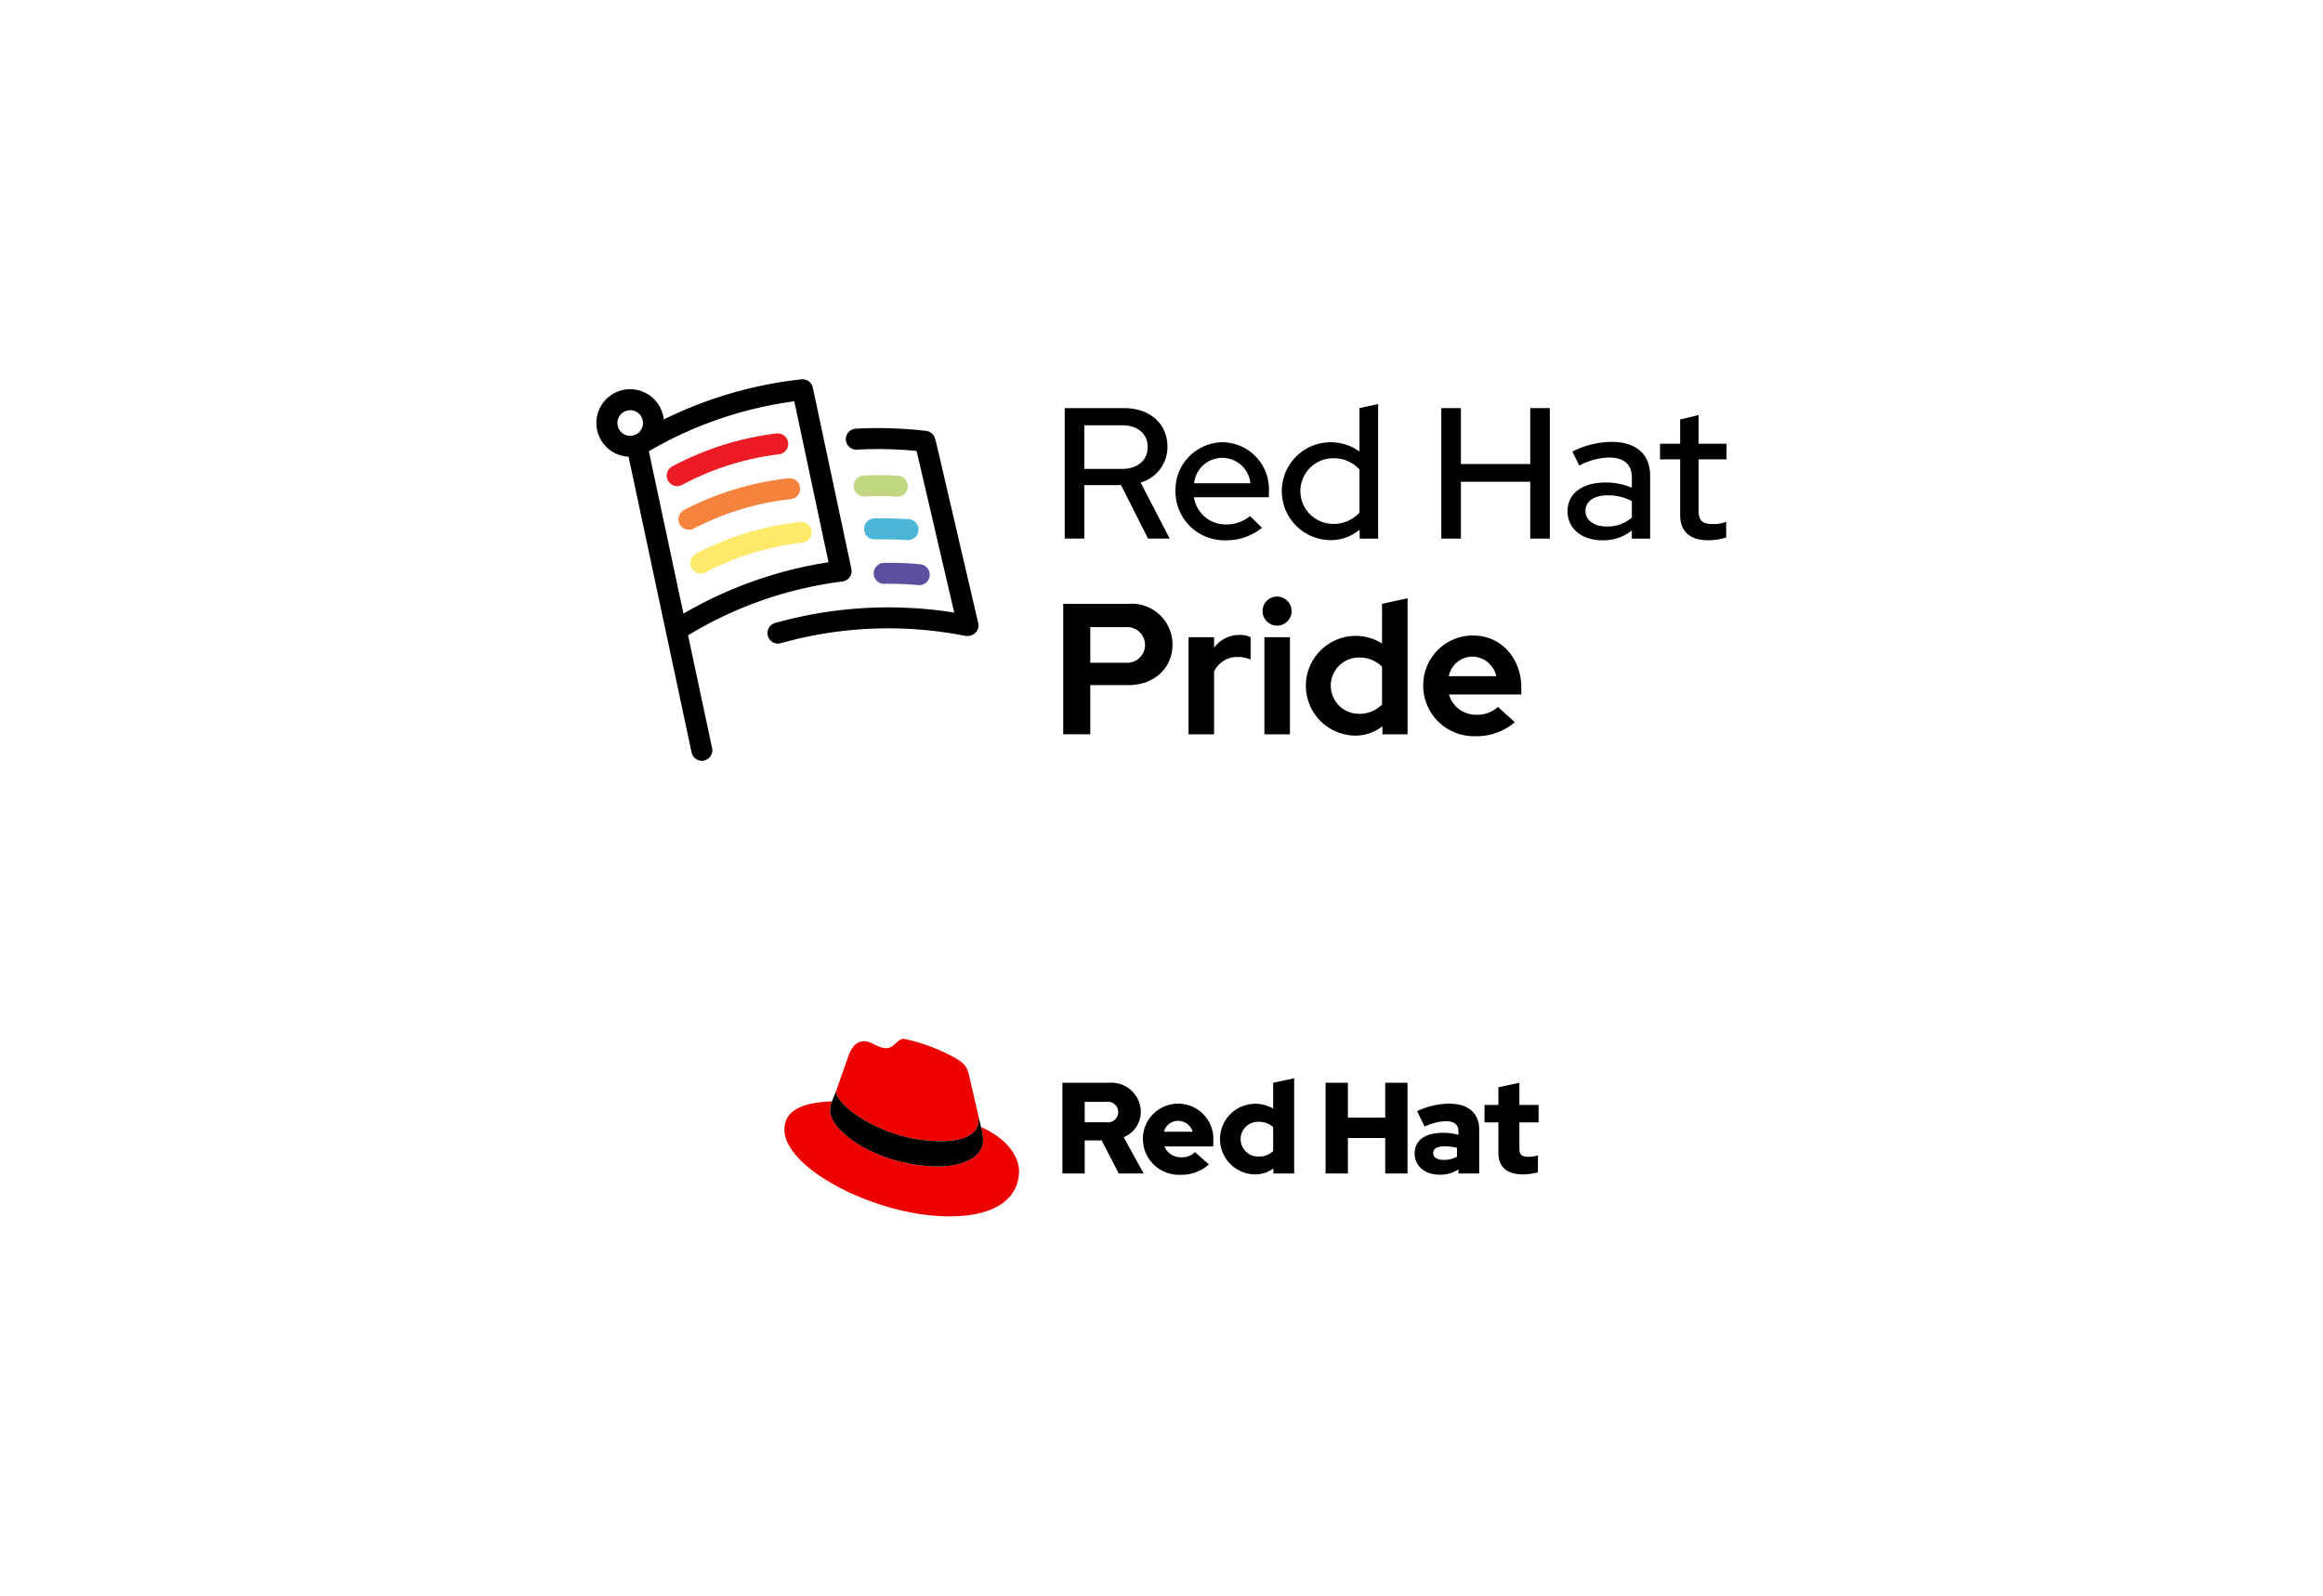 <svg id="ed36aa0f-a06d-4030-a854-9d1d44e3139f" data-name="Layer 1" xmlns="http://www.w3.org/2000/svg" viewBox="0 0 262 180"><defs><style>.a3a77c31-64fd-4ad9-bc49-a3e2a9fd64f1{fill:#e00;}.ba2244dc-f95e-4908-b13a-ecc4550619da{fill:#f5823d;}.b74f794e-e2e7-411c-9d85-293494666fdb{fill:#fee96b;}.bd40604a-7765-4dba-9590-d1e528fe4b05{fill:#ed1c24;}.e556cc9c-5110-4c06-b43a-3bbd27752dd4{fill:#c0d681;}.b22bee64-6bb0-4833-b47a-9d05d901060d{fill:#5d4ea0;}.b9bf8fb5-f7fd-4c64-9982-33a525dc4ea1{fill:#4cb6d6;}</style></defs><path class="a3a77c31-64fd-4ad9-bc49-a3e2a9fd64f1" d="M110.648,127.146a6.939,6.939,0,0,1,.24,1.408c0,1.948-2.188,3.027-5.065,3.027-6.504,0-12.198-3.806-12.198-6.323a2.562,2.562,0,0,1,.21-1.019c-2.338.12-5.365.539-5.365,3.207,0,4.375,10.369,9.77,18.581,9.77,6.294,0,7.882-2.847,7.882-5.095,0-1.768-1.528-3.776-4.285-4.975m-4.525,1.588c1.738,0,4.256-.36,4.256-2.428a1.966,1.966,0,0,0-.043-.476l-1.035-4.499c-.24-.989-.45-1.439-2.188-2.308a20.297,20.297,0,0,0-5.155-1.828c-.809,0-1.049,1.049-2.008,1.049-.929,0-1.618-.779-2.487-.779-.839,0-1.379.569-1.798,1.738,0,0-1.169,3.297-1.319,3.776a.869.869,0,0,0-.031.27c0,1.281,5.046,5.484,11.809,5.484"/><path d="M110.648,127.146a6.939,6.939,0,0,1,.24,1.408c0,1.948-2.188,3.027-5.065,3.027-6.504,0-12.198-3.806-12.198-6.323a2.562,2.562,0,0,1,.21-1.019l.51-1.259a.869.869,0,0,0-.031.27c0,1.281,5.046,5.484,11.809,5.484,1.738,0,4.256-.36,4.256-2.428a1.966,1.966,0,0,0-.043-.476l.313,1.315Z"/><path d="M119.822,132.383h2.515v-3.728h1.915l1.93,3.728h2.807l-2.252-4.094a3.097,3.097,0,0,0,1.93-2.88,3.323,3.323,0,0,0-3.611-3.26h-5.234v10.234Zm5-8.085a1.163,1.163,0,1,1,0,2.31H122.337v-2.31Zm4.079,4.225a4.061,4.061,0,0,0,4.211,4.006,4.641,4.641,0,0,0,3.231-1.17l-1.564-1.389a2.095,2.095,0,0,1-1.55.585,1.999,1.999,0,0,1-1.901-1.228h5.512v-.585a3.974,3.974,0,1,0-7.939-.219m3.991-2.076a1.711,1.711,0,0,1,1.623,1.228h-3.231a1.611,1.611,0,0,1,1.608-1.228m10.731,5.936h2.339v-10.746l-2.369.512v2.91a3.985,3.985,0,1,0-2.047,7.427,3.488,3.488,0,0,0,2.076-.673v.57Zm-3.699-3.874a1.958,1.958,0,0,1,2.032-1.959,2.397,2.397,0,0,1,1.638.599v2.705a2.275,2.275,0,0,1-1.638.614,1.967,1.967,0,0,1-2.032-1.959m9.582,3.874h2.515v-4.006h4.211v4.006h2.515V122.148h-2.515v3.933h-4.211v-3.933h-2.515v10.234Zm12.852.132a3.619,3.619,0,0,0,2.135-.599v.468h2.339v-4.956c0-1.886-1.272-2.924-3.392-2.924a8.607,8.607,0,0,0-3.611.848l.848,1.74a6.32,6.32,0,0,1,2.339-.614c.98,0,1.477.38,1.477,1.155v.38a6.867,6.867,0,0,0-1.754-.219c-1.988,0-3.187.833-3.187,2.325,0,1.36,1.082,2.398,2.807,2.398m-.723-2.442c0-.512.512-.76,1.287-.76a5.946,5.946,0,0,1,1.404.175v.994a2.989,2.989,0,0,1-1.477.365c-.76,0-1.214-.292-1.214-.775m7.36-.044c0,1.652.994,2.456,2.807,2.456a7.265,7.265,0,0,0,1.652-.234V130.336a3.442,3.442,0,0,1-1.067.161c-.746,0-1.023-.234-1.023-.936v-2.939h2.164v-1.974h-2.164v-2.5l-2.369.512v1.988h-1.564v1.974h1.564v3.407Z"/><path d="M122.293,47.975v4.92H126.583c1.724,0,2.86-.988,2.86-2.46,0-1.493-1.135-2.46-2.86-2.46Zm-2.208-1.935h6.687c2.923,0,4.9,1.766,4.9,4.353a4.158,4.158,0,0,1-3.028,4.037l3.28,6.329h-2.439l-3.049-6.035h-4.143v6.035h-2.208V46.04Z"/><path d="M134.678,54.515h6.35a3.192,3.192,0,0,0-6.35,0Zm3.512,6.435a5.508,5.508,0,0,1-5.614-5.551,5.378,5.378,0,0,1,5.362-5.509,5.3,5.3,0,0,1,5.173,5.593v.61H134.657a3.61,3.61,0,0,0,3.617,3.07,4.163,4.163,0,0,0,2.712-.946l1.346,1.325a6.383,6.383,0,0,1-4.142,1.409Z"/><path d="M150.365,59.099a3.857,3.857,0,0,0,2.965-1.283V52.959a3.914,3.914,0,0,0-2.965-1.262,3.701,3.701,0,0,0,0,7.402Zm2.986.652a5.056,5.056,0,0,1-3.28,1.178,5.52,5.52,0,1,1,3.259-9.988V46.04l2.103-.463V60.76h-2.082V59.751Z"/><polygon points="162.56 46.04 164.768 46.04 164.768 52.349 172.59 52.349 172.59 46.04 174.798 46.04 174.798 60.76 172.59 60.76 172.59 54.346 164.768 54.346 164.768 60.76 162.56 60.76 162.56 46.04 162.56 46.04"/><path d="M181.211,59.393a4.116,4.116,0,0,0,2.839-1.009V56.533a5.56,5.56,0,0,0-2.755-.652c-1.535,0-2.481.694-2.481,1.766,0,1.03.967,1.745,2.397,1.745Zm-4.416-1.703c0-2.019,1.64-3.259,4.332-3.259a7.555,7.555,0,0,1,2.923.589V53.884c0-1.514-.904-2.271-2.607-2.271a7.609,7.609,0,0,0-3.323.904l-.778-1.577a10.019,10.019,0,0,1,4.395-1.093c2.776,0,4.374,1.367,4.374,3.827v7.086h-2.061v-.925a5.078,5.078,0,0,1-3.322,1.114c-2.334,0-3.932-1.325-3.932-3.259Z"/><path d="M189.496,51.823h-2.271V50.057h2.271V47.323l2.082-.505V50.057h3.154V51.823h-3.154v5.804c0,1.093.442,1.493,1.577,1.493a4.13,4.13,0,0,0,1.535-.252v1.766a6.961,6.961,0,0,1-1.998.315c-2.082,0-3.196-.988-3.196-2.839V51.823Z"/><path d="M122.966,70.747v4.016h3.995a2.015,2.015,0,1,0,0-4.016Zm-3.049-2.629h7.381a4.595,4.595,0,0,1,4.942,4.626c0,2.628-2.082,4.542-4.942,4.542h-4.332v5.551h-3.049V68.119Z"/><path d="M134.048,71.883h2.881v1.199a3.485,3.485,0,0,1,2.923-1.451,2.489,2.489,0,0,1,1.199.252v2.524a3.671,3.671,0,0,0-1.472-.295,2.899,2.899,0,0,0-2.649,1.64v7.086h-2.881V71.883Z"/><path d="M145.486,82.838h-2.881V71.883h2.881V82.838ZM142.395,68.939a1.64,1.64,0,1,1,1.64,1.64,1.642,1.642,0,0,1-1.64-1.64Z"/><path d="M153.266,80.525a3.513,3.513,0,0,0,2.607-1.051v-4.269a3.616,3.616,0,0,0-2.607-1.03,3.175,3.175,0,1,0,0,6.35Zm2.649,1.409a4.967,4.967,0,0,1-3.112,1.051,5.625,5.625,0,0,1,.084-11.249,5.446,5.446,0,0,1,2.986.862V68.119l2.881-.631V82.838h-2.839v-.904Z"/><path d="M163.401,76.278h5.362a2.827,2.827,0,0,0-2.67-2.208,2.752,2.752,0,0,0-2.692,2.208Zm3.007,6.771a5.704,5.704,0,0,1-5.888-5.678,5.592,5.592,0,0,1,5.636-5.677c3.112,0,5.425,2.523,5.425,5.888v.757h-8.159a3.156,3.156,0,0,0,3.112,2.292,3.449,3.449,0,0,0,2.418-.883l1.893,1.724a6.568,6.568,0,0,1-4.437,1.577Z"/><path class="ba2244dc-f95e-4908-b13a-ecc4550619da" d="M77.702,59.76a1.183,1.183,0,0,1-.549-2.231,33.458,33.458,0,0,1,11.812-3.576,1.183,1.183,0,0,1,.251,2.352A31.072,31.072,0,0,0,78.249,59.625a1.178,1.178,0,0,1-.546.135Z"/><path class="b74f794e-e2e7-411c-9d85-293494666fdb" d="M79.049,64.692a1.183,1.183,0,0,1-.55-2.231,33.456,33.456,0,0,1,11.755-3.588,1.183,1.183,0,0,1,.258,2.351,31.068,31.068,0,0,0-10.915,3.332,1.178,1.178,0,0,1-.548.136Z"/><path class="bd40604a-7765-4dba-9590-d1e528fe4b05" d="M76.38,54.839a1.183,1.183,0,0,1-.561-2.225,33.422,33.422,0,0,1,11.744-3.712,1.183,1.183,0,1,1,.281,2.349,31.034,31.034,0,0,0-10.905,3.446,1.177,1.177,0,0,1-.559.141Z"/><path class="e556cc9c-5110-4c06-b43a-3bbd27752dd4" d="M101.212,56.037c-.031,0-.062-.001-.094-.004a26.207,26.207,0,0,0-3.57-.024,1.183,1.183,0,1,1-.136-2.362,28.534,28.534,0,0,1,3.889.027,1.183,1.183,0,0,1-.091,2.362Z"/><path class="b22bee64-6bb0-4833-b47a-9d05d901060d" d="M103.686,66.015c-.037,0-.075-.002-.113-.005a34.182,34.182,0,0,0-3.851-.145l-.023 0a1.183,1.183,0,0,1-.022-2.365,36.549,36.549,0,0,1,4.119.154,1.183,1.183,0,0,1-.11,2.36Z"/><path class="b9bf8fb5-f7fd-4c64-9982-33a525dc4ea1" d="M102.42,60.927c-.022,0-.045-.001-.068-.002-1.235-.07-2.488-.096-3.725-.079l-.017 0a1.183,1.183,0,0,1-.016-2.365c1.292-.017,2.599.01,3.89.083a1.183,1.183,0,0,1-.065,2.364Z"/><path d="M73.18,50.905a44.038,44.038,0,0,1,16.405-5.632l3.859,18.156a46.346,46.346,0,0,0-16.361,5.798L73.18,50.905Zm-3.513-2.885a1.442,1.442,0,1,1,.625.91,1.433,1.433,0,0,1-.625-.91Zm7.937,23.65a44.076,44.076,0,0,1,17.411-6.073A1.183,1.183,0,0,0,96.022,64.178l-4.348-20.456a1.182,1.182,0,0,0-1.287-.93,46.407,46.407,0,0,0-15.526,4.529,3.809,3.809,0,1,0-3.968,4.2l4.193,19.681a1.176,1.176,0,0,0,.064.3l2.849,13.375a1.183,1.183,0,1,0,2.314-.493l-2.708-12.714Z"/><path d="M110.327,70.286,105.596,49.97l-.012-.048-.126-.454a1.183,1.183,0,0,0-1.002-.858,46.902,46.902,0,0,0-7.91-.249,1.183,1.183,0,1,0,.126,2.362,44.557,44.557,0,0,1,6.706.15l4.246,18.233a47.22,47.22,0,0,0-20.18,1.169,1.183,1.183,0,1,0,.641,2.277,44.778,44.778,0,0,1,20.76-.824,1.184,1.184,0,0,0,.393.011l.1-.014a1.183,1.183,0,0,0,.99-1.44Z"/></svg>